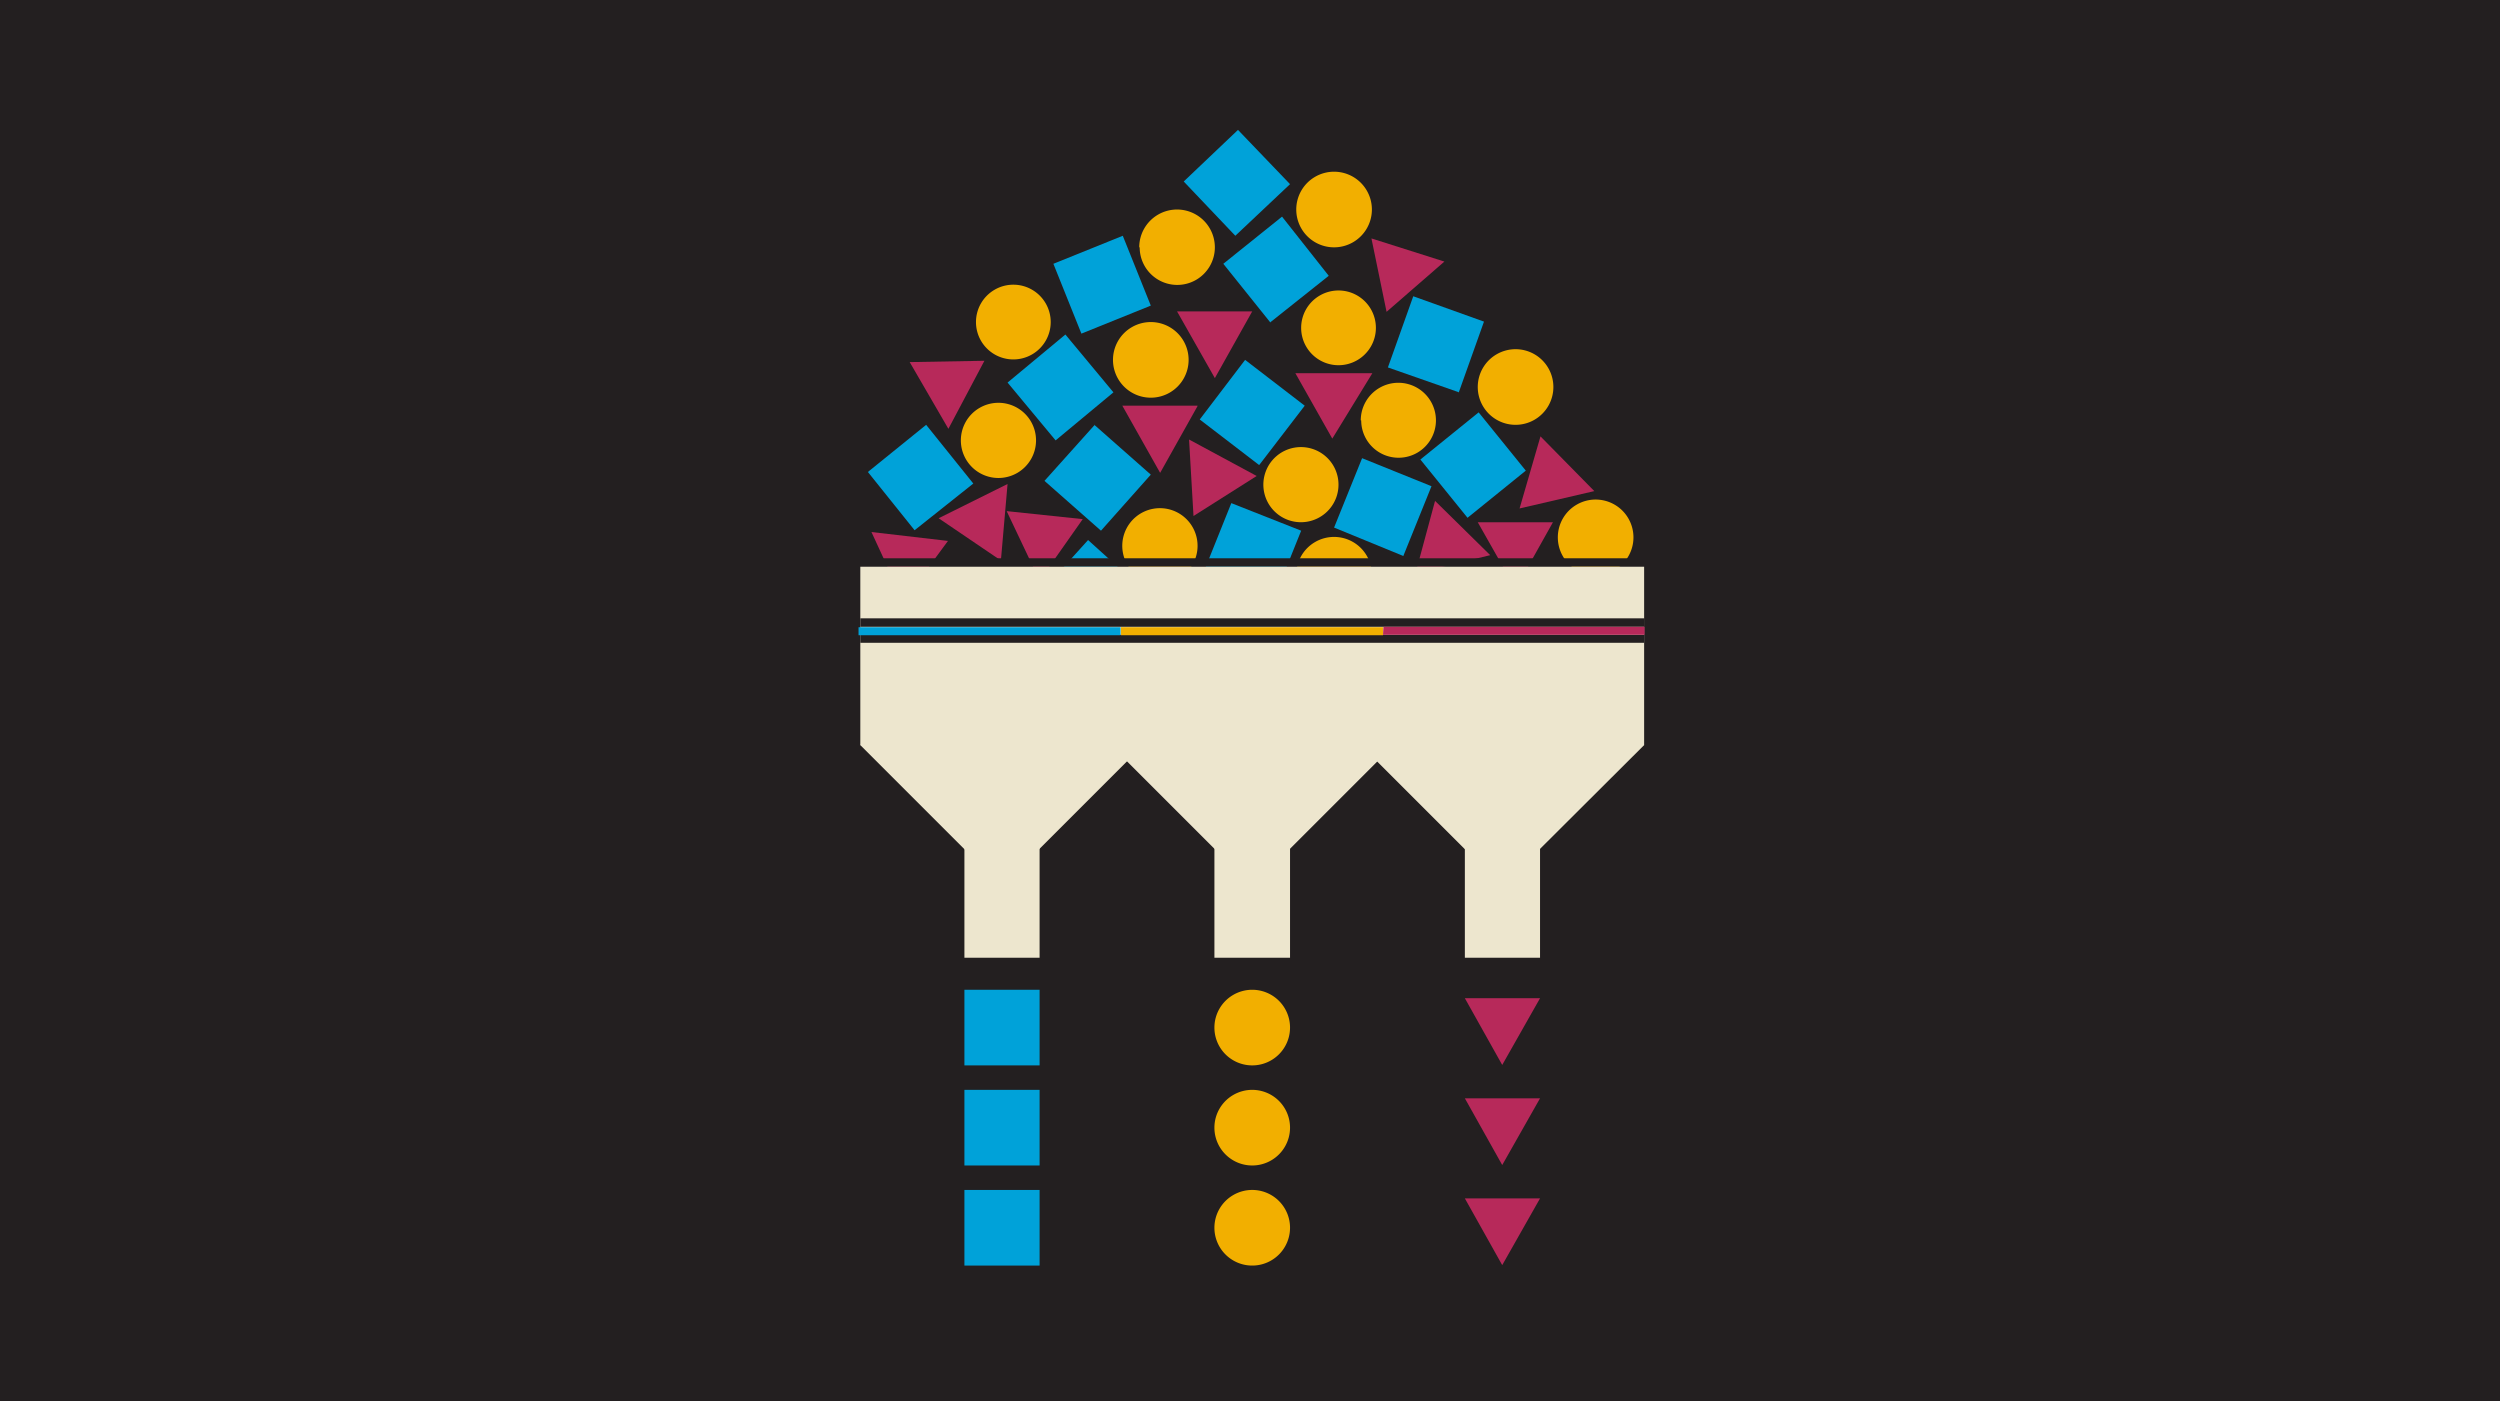 <svg width="562" height="315" xmlns="http://www.w3.org/2000/svg">
  <g fill="none" fill-rule="evenodd">
    <path fill="#231F20" d="M0 315h562V0H0z"/>
    <path fill="#00A2D9" d="M286.2 135l-15.7-6.2 6.3-15.7 15.7 6.2-6.3 15.7"/>
    <path fill="#B7295A" d="M346.3 98.1l-4.7 16.2 16.8-3.9-12.1-12.3"/>
    <path d="M306 94.5a8.4 8.4 0 1016.8 0 8.4 8.4 0 00-16.9 0" fill="#F2AF00"/>
    <path fill="#00A2D9" d="M315.5 125l-15.6-6.4 6.3-15.6 15.6 6.3-6.3 15.6"/>
    <path fill="#B7295A" d="M322.6 112.6l-4.4 16.3 16.8-4.1-12.4-12.2"/>
    <path d="M291.4 129.2a8.4 8.4 0 1017 0 8.4 8.4 0 00-17 0" fill="#F2AF00"/>
    <path fill="#00A2D9" d="M329.9 116.4l-10.6-13.1 13.1-10.6 10.6 13.1-13.1 10.6"/>
    <path fill="#B7295A" d="M349.1 117.4h-16.9l8.5 15 8.4-15"/>
    <path d="M350.2 120.8a8.4 8.4 0 1017 0 8.4 8.4 0 00-17 0" fill="#F2AF00"/>
    <path fill="#00A2D9" d="M246 95.5l12.7 11.2-11.2 12.6-12.7-11.2 11.3-12.6"/>
    <path fill="#B7295A" d="M203.1 135.2l10-13.6-17.2-2 7.2 15.6"/>
    <path fill="#00A2D9" d="M244.6 121.4l12.5 11.3-11.3 12.5-12.5-11.3 11.3-12.5"/>
    <path fill="#B7295A" d="M233.7 130.5l9.7-13.8-17.1-1.8 7.4 15.6"/>
    <path d="M268.7 125.6a8.4 8.4 0 10-15.9-5.8 8.4 8.4 0 0015.9 5.8" fill="#F2AF00"/>
    <path fill="#00A2D9" d="M208.2 95.5l10.6 13.2-13.2 10.5-10.5-13.1 13.1-10.6"/>
    <path fill="#B7295A" d="M211 116.5l14 9.5 1.5-17.2-15.5 7.7"/>
    <path d="M300.4 111.8a8.4 8.4 0 10-15.9-5.7 8.4 8.4 0 0015.9 5.7" fill="#F2AF00"/>
    <path fill="#00A2D9" d="M250.3 88.2l-13 10.8-10.8-13 13-10.8 10.8 13"/>
    <path fill="#B7295A" d="M291.2 83.9l8.3 14.7 9-14.7h-17.3"/>
    <path d="M332.2 87a8.4 8.4 0 1017 0 8.4 8.4 0 00-17 0" fill="#F2AF00"/>
    <path fill="#00A2D9" d="M283 104.5l-13.3-10.2 10.2-13.4 13.4 10.3-10.2 13.3"/>
    <path fill="#B7295A" d="M268.3 116l14.2-9-15.2-8.2 1 17.2"/>
    <path d="M250.2 80.9a8.4 8.4 0 1017 0 8.4 8.4 0 00-17 0" fill="#F2AF00"/>
    <path fill="#00A2D9" d="M328 88.2l-16-5.6 5.7-16 15.9 5.7-5.7 16"/>
    <path fill="#B7295A" d="M269.2 91.2h-16.9l8.5 15.1 8.4-15"/>
    <path d="M216 99a8.4 8.4 0 1016.9 0 8.4 8.4 0 00-16.9 0" fill="#F2AF00"/>
    <path fill="#00A2D9" d="M258.7 68.7L243.1 75l-6.3-15.7 15.6-6.3 6.3 15.7"/>
    <path fill="#B7295A" d="M308.3 53.6l3.4 16.5 13-11.3-16.4-5.2"/>
    <path d="M256.2 55.6a8.4 8.4 0 1016.9 0 8.4 8.4 0 00-17 0" fill="#F2AF00"/>
    <path fill="#00A2D9" d="M277.7 53l-11.6-12.2 12.2-11.6L290 41.4 277.7 53"/>
    <path fill="#B7295A" d="M221.3 81.1l-16.8.3 8.7 15 8.1-15.3"/>
    <path d="M219.4 72.4a8.4 8.4 0 1016.8 0 8.4 8.4 0 00-16.8 0" fill="#F2AF00"/>
    <path fill="#00A2D9" d="M285.5 72.4L275 59.3l13.2-10.6L298.7 62l-13.2 10.5"/>
    <path fill="#B7295A" d="M281.5 70h-16.9l8.5 15 8.4-15"/>
    <path d="M292.5 73.7a8.4 8.4 0 1016.8 0 8.4 8.4 0 00-16.8 0M291.4 47.1a8.4 8.4 0 1017 0 8.4 8.4 0 00-17 0" fill="#F2AF00"/>
    <path fill="#EDE6CE" d="M257 167.5l-31.8 31.8-31.8-31.8 31.8-31.9 31.9 31.9"/>
    <path fill="#EDE6CE" d="M313.3 167.5l-31.8 31.8-31.8-31.8 31.8-31.9 31.8 31.9"/>
    <path fill="#EDE6CE" d="M369.6 167.5l-31.9 31.8-31.8-31.8 31.9-31.9 31.8 31.9"/>
    <path fill="#231F20" d="M193.4 127.4h176.2v-1.9H193.4z"/>
    <path fill="#EDE6CE" d="M216.8 215.3h16.9V180h-16.9zM273 215.3h17V180h-17zM329.3 215.3h16.9V180h-16.9z"/>
    <path fill="#00A2D9" d="M216.8 239.5h16.9v-17h-16.9z"/>
    <path fill="#B7295A" d="M346.2 224.4h-16.9l8.4 15 8.5-15"/>
    <path d="M273 231a8.4 8.4 0 1017 0 8.4 8.4 0 00-17 0" fill="#F2AF00"/>
    <path fill="#00A2D9" d="M216.8 262h16.9v-17h-16.9z"/>
    <path fill="#B7295A" d="M346.2 246.9h-16.9l8.4 15 8.5-15"/>
    <path d="M273 253.5a8.4 8.4 0 1017 0 8.4 8.4 0 00-17 0" fill="#F2AF00"/>
    <path fill="#00A2D9" d="M216.8 284.5h16.9v-17h-16.9z"/>
    <path fill="#B7295A" d="M346.2 269.4h-16.9l8.4 15 8.5-15"/>
    <path d="M273 276a8.4 8.4 0 1017 0 8.4 8.4 0 00-17 0" fill="#F2AF00"/>
    <path fill="#EDE6CE" d="M193.4 167.5h176.2v-40.1H193.4z"/>
    <path fill="#231F20" d="M193.4 140.9h176.3V139H193.4zM193.4 144.5h176.2v-1.8H193.4z"/>
    <path fill="#00A2D9" d="M193 142.8h58.9V141H193z"/>
    <path fill="#F2AF00" d="M252 142.8h58.9V141H252z"/>
    <path fill="#B7295A" d="M310.9 142.7h58.8v-1.8H311z"/>
  </g>
</svg>
